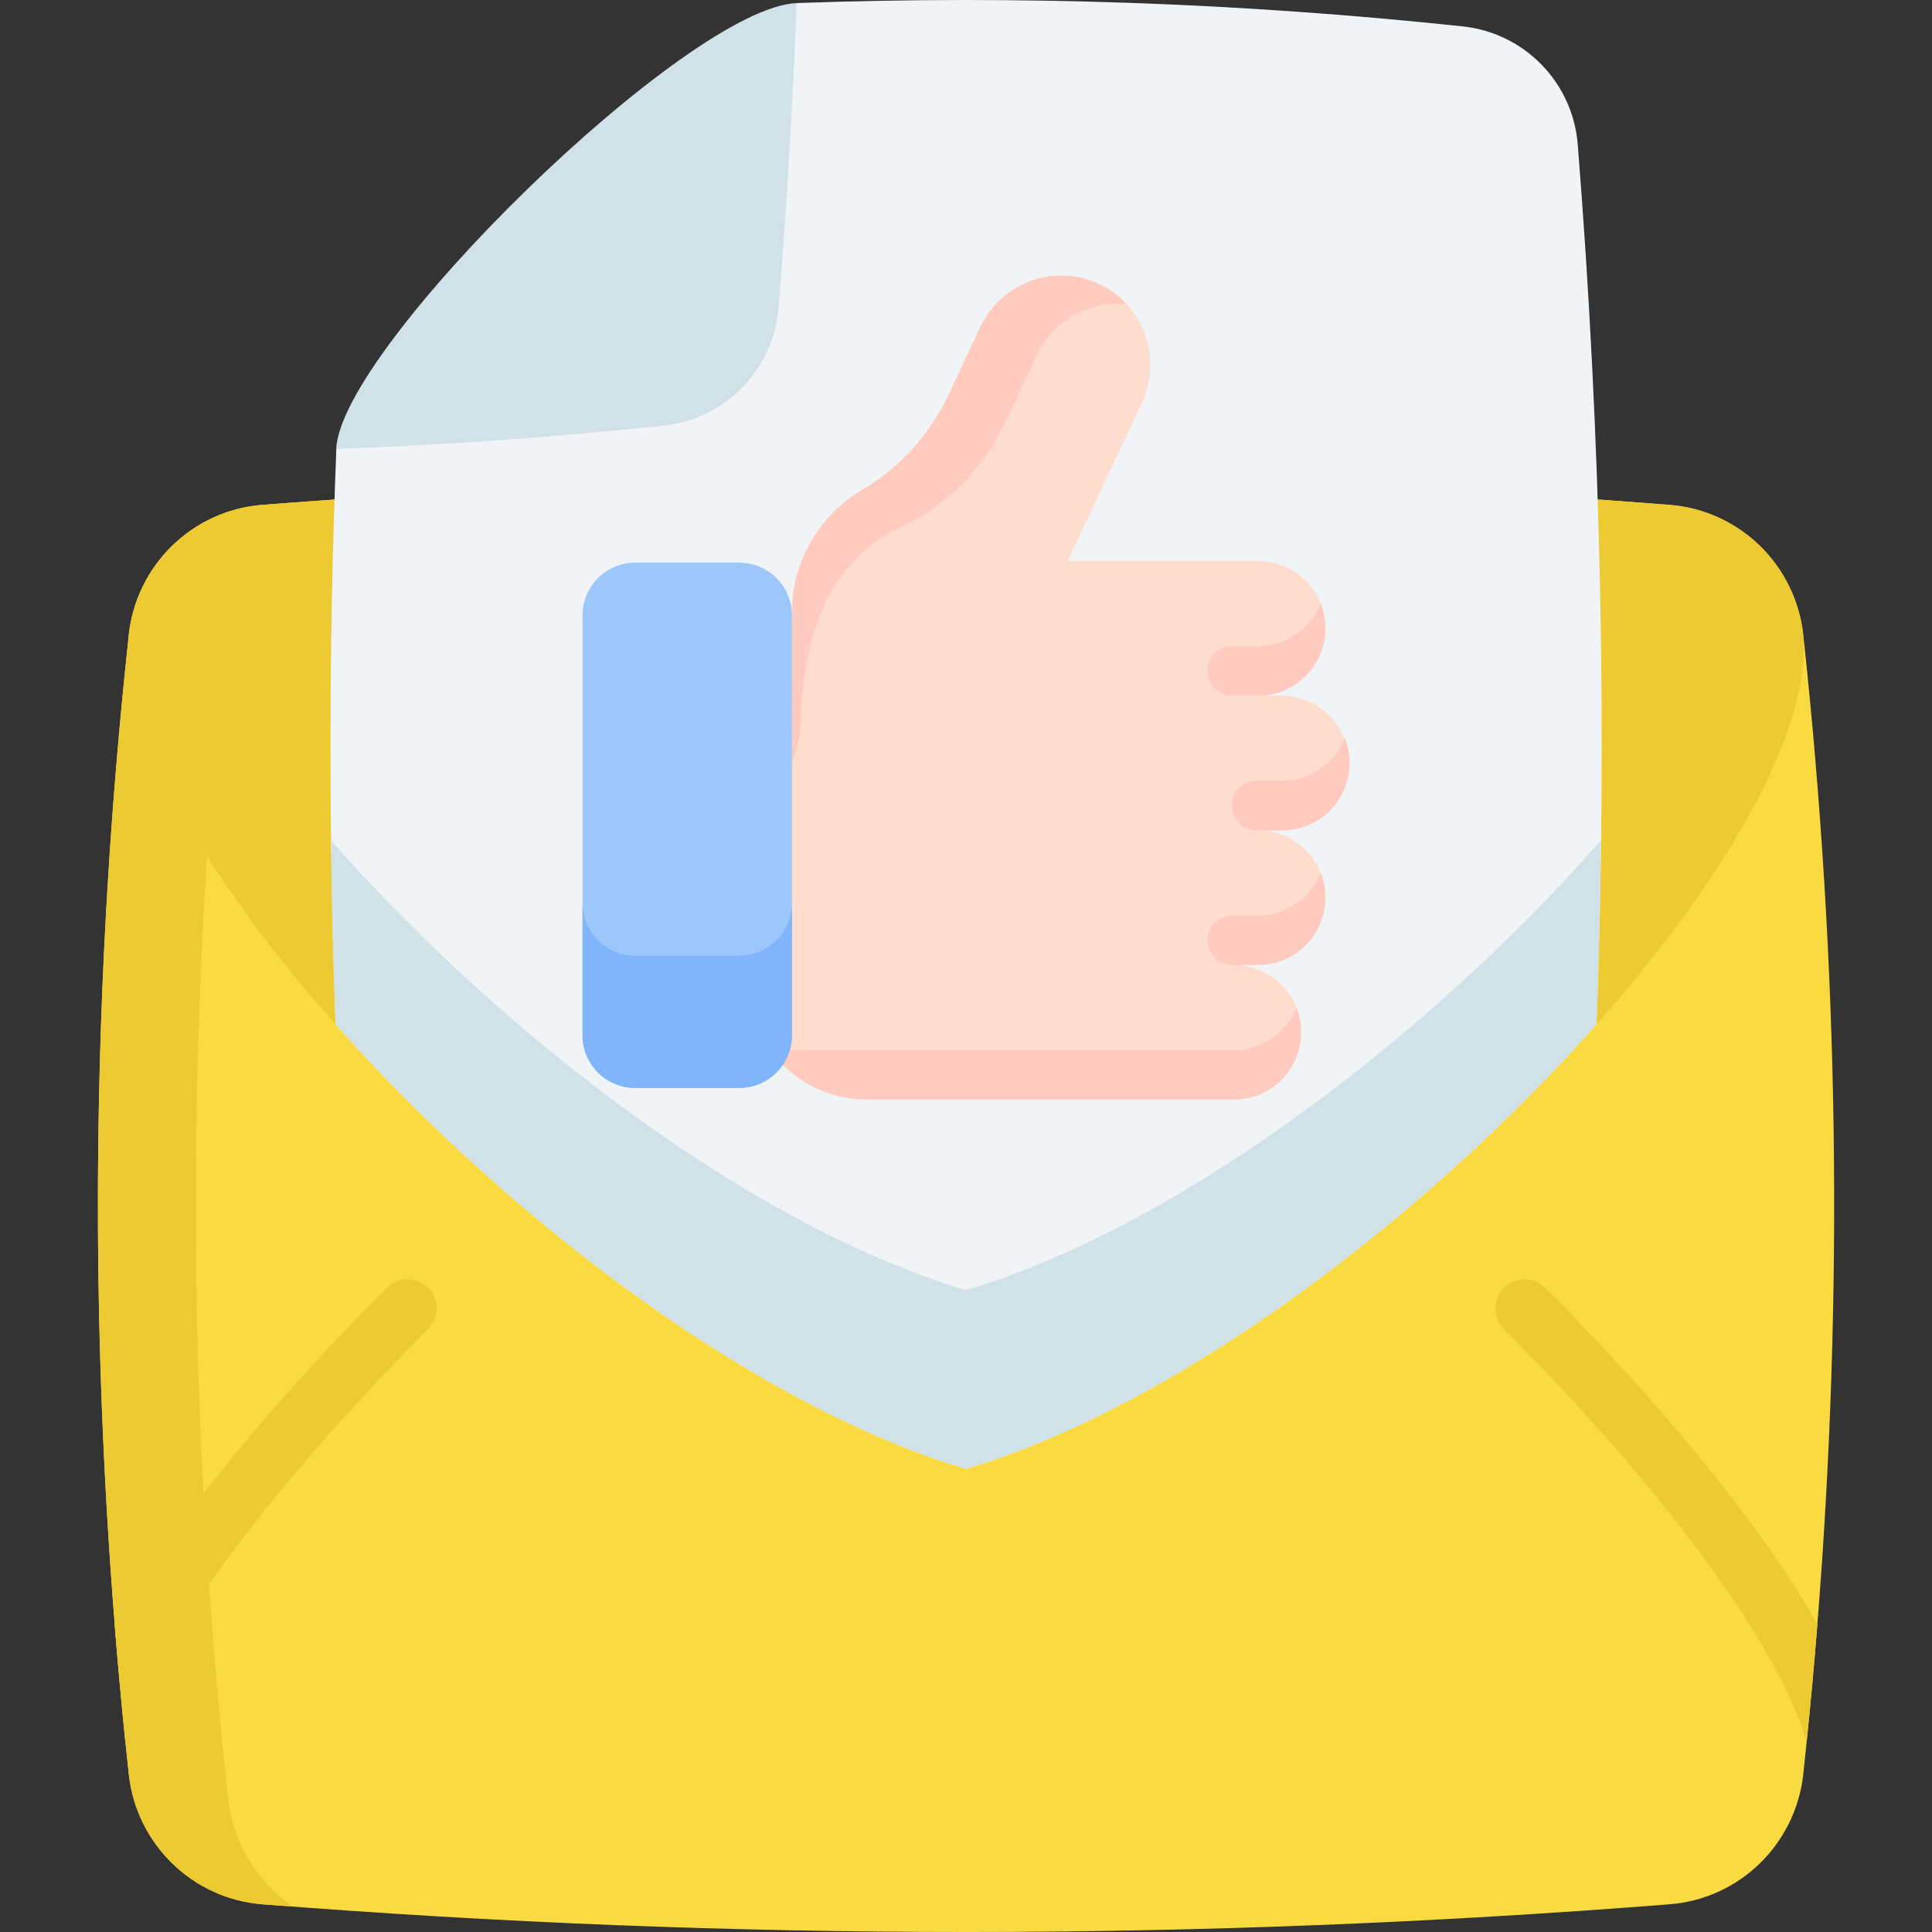 <svg width="80" height="80" viewBox="0 0 80 80" fill="none" xmlns="http://www.w3.org/2000/svg">
<rect x="0" y="0" width="80" height="80" fill="#333333" stroke="none"/>
<g clip-path="url(#clip0_309_4466)">
<path d="M75.255 67.246C75.126 68.876 74.978 70.504 74.81 72.13C74.765 72.574 74.719 73.019 74.67 73.463C74.356 76.355 72.039 78.623 69.14 78.852C49.745 80.383 30.259 80.383 10.864 78.852C7.965 78.623 5.647 76.355 5.333 73.463C5.285 73.019 5.238 72.576 5.193 72.132C5.026 70.505 4.878 68.877 4.749 67.248V67.246C3.657 53.595 3.854 39.947 5.333 26.295C5.647 23.403 7.965 21.135 10.864 20.906C30.259 19.375 49.745 19.375 69.14 20.906C72.039 21.135 74.357 23.403 74.671 26.295C76.15 39.947 76.346 53.597 75.255 67.246Z" fill="#F9DA41"/>
<path d="M12.129 78.947C11.706 78.917 11.285 78.885 10.864 78.852C7.964 78.623 5.646 76.355 5.333 73.463C3.629 57.741 3.629 42.017 5.333 26.295C5.646 23.403 7.964 21.136 10.864 20.906C11.285 20.873 11.706 20.841 12.129 20.811C11.382 21.326 10.755 21.997 10.291 22.777C9.828 23.557 9.537 24.427 9.44 25.33C7.666 41.696 7.666 58.062 9.44 74.428C9.537 75.33 9.828 76.201 10.291 76.981C10.755 77.761 11.382 78.432 12.129 78.947ZM75.254 67.246C75.125 68.876 74.977 70.504 74.809 72.13C73.662 68.169 69.039 61.804 62.273 55.031C61.803 54.559 61.803 53.794 62.275 53.324C62.387 53.212 62.52 53.123 62.667 53.063C62.813 53.002 62.971 52.971 63.129 52.971C63.288 52.971 63.445 53.002 63.591 53.063C63.738 53.124 63.871 53.214 63.983 53.326C66.677 56.024 70.513 60.143 73.475 64.436C74.152 65.419 74.746 66.356 75.254 67.246Z" fill="#EDC932"/>
<path d="M17.726 55.031C10.961 61.807 6.338 68.17 5.19 72.132C5.023 70.506 4.875 68.878 4.746 67.248V67.247C5.255 66.356 5.847 65.419 6.525 64.436C9.488 60.143 13.322 56.024 16.017 53.326C16.129 53.214 16.262 53.125 16.408 53.064C16.555 53.003 16.712 52.971 16.87 52.971C17.029 52.971 17.186 53.002 17.333 53.063C17.479 53.123 17.612 53.212 17.724 53.325C18.196 53.794 18.196 54.559 17.726 55.031ZM74.666 26.296V26.286C74.348 23.398 72.033 21.135 69.136 20.907C49.742 19.376 30.256 19.376 10.862 20.907C7.962 21.135 5.646 23.402 5.331 26.293L5.332 26.296C4.987 30.228 8.514 36.354 13.892 42.417C14.078 42.626 14.267 41.163 14.457 41.372C14.603 41.535 14.751 41.696 14.902 41.86C17.75 44.934 21.043 47.957 24.518 50.63C29.569 54.516 35.001 57.661 39.999 59.153C45.087 57.634 50.628 54.4 55.756 50.416C57.056 49.406 58.323 48.354 59.557 47.263C61.718 45.354 63.754 43.344 65.591 41.318C65.765 41.126 65.937 42.607 66.106 42.415C71.484 36.352 75.01 30.226 74.666 26.296Z" fill="#EDC932"/>
<path d="M66.11 42.415C65.94 42.608 65.768 42.8 65.595 42.99C63.759 45.016 61.723 47.027 59.561 48.936C58.328 50.026 57.061 51.078 55.761 52.089C50.633 56.072 45.091 59.306 40.003 60.825C35.006 59.333 29.573 56.188 24.523 52.303C21.047 49.629 17.754 46.607 14.907 43.532C14.567 43.163 14.23 42.791 13.896 42.417C13.603 34.477 13.613 26.528 13.927 18.589L32.995 0.127C42.186 -0.206 51.376 0.116 60.567 1.093C63.123 1.365 65.125 3.412 65.33 5.975C66.298 18.096 66.559 30.264 66.11 42.415Z" fill="#F1F4F6"/>
<path d="M66.295 34.797C66.264 37.337 66.202 39.877 66.108 42.415C65.938 42.608 65.766 42.8 65.593 42.99C63.756 45.016 61.72 47.027 59.559 48.936C58.326 50.026 57.058 51.078 55.759 52.089C50.63 56.072 45.089 59.306 40.001 60.825C35.003 59.333 29.571 56.188 24.52 52.303C21.045 49.629 17.752 46.607 14.905 43.532C14.565 43.163 14.228 42.791 13.894 42.417C13.8 39.877 13.738 37.339 13.707 34.799C14.1 35.247 14.499 35.685 14.905 36.127C17.752 39.201 21.045 42.224 24.52 44.897C29.571 48.783 35.003 51.928 40.001 53.42C45.089 51.901 50.63 48.667 55.759 44.683C57.058 43.672 58.326 42.621 59.559 41.53C61.721 39.621 63.757 37.611 65.593 35.584C65.83 35.324 66.064 35.062 66.295 34.797ZM13.924 18.589C18.442 18.427 22.959 18.104 27.479 17.623C30.034 17.352 32.037 15.304 32.241 12.742C32.577 8.543 32.827 4.337 32.992 0.128C28.474 0.29 14.089 14.384 13.924 18.589Z" fill="#D0E2E7"/>
<path d="M31.543 42.072C31.547 43.984 34.378 45.533 36.291 45.533H51.094C52.634 45.533 53.882 44.285 53.882 42.745C53.882 41.975 53.571 41.278 53.066 40.773C52.562 40.269 51.864 39.957 51.094 39.957H52.095C53.634 39.957 54.883 38.71 54.883 37.169C54.883 36.399 54.572 35.703 54.066 35.198C53.807 34.938 53.5 34.733 53.162 34.593C52.824 34.453 52.461 34.381 52.095 34.382H53.097C54.617 34.382 55.853 33.164 55.883 31.65C55.914 30.086 54.598 28.806 53.034 28.806H52.095C53.634 28.806 54.883 27.559 54.883 26.018C54.883 25.247 54.572 24.551 54.066 24.046C53.807 23.787 53.5 23.581 53.162 23.441C52.824 23.302 52.461 23.23 52.095 23.231H44.254L44.229 23.19L47.286 16.677C48.154 14.83 47.359 12.63 45.513 11.763C45.023 11.532 44.487 11.412 43.946 11.412C42.557 11.412 41.228 12.198 40.599 13.537L39.291 16.323C38.519 17.967 37.282 19.357 35.716 20.276C34.682 20.881 33.821 21.806 33.295 22.989C32.946 23.773 32.774 24.624 32.791 25.482L31.543 42.072Z" fill="#FFDDCE"/>
<path d="M46.654 12.598C46.528 12.585 46.402 12.578 46.276 12.578C44.888 12.578 43.558 13.364 42.929 14.703L41.622 17.489C40.85 19.133 39.612 20.523 38.046 21.442C37.013 22.047 33.293 22.989 33.156 30.034C33.145 30.584 32.946 31.093 32.801 31.599L32.789 25.482C32.773 24.624 32.945 23.773 33.293 22.989C33.819 21.806 34.681 20.881 35.714 20.276C37.281 19.357 38.517 17.967 39.29 16.323L40.597 13.537C41.226 12.198 42.556 11.412 43.944 11.412C44.47 11.412 45.004 11.524 45.511 11.763C45.943 11.964 46.331 12.248 46.654 12.598ZM53.88 42.745C53.88 44.285 52.632 45.533 51.093 45.533H35.903C35.118 45.533 34.345 45.347 33.646 44.99C32.947 44.633 32.343 44.115 31.883 43.479H51.093C52.27 43.479 53.276 42.75 53.685 41.718C53.686 41.719 53.686 41.721 53.688 41.722C53.688 41.722 53.687 41.722 53.688 41.722C53.815 42.048 53.881 42.395 53.88 42.745ZM54.685 36.142C54.815 36.469 54.881 36.817 54.881 37.169C54.881 38.71 53.633 39.957 52.094 39.957H51.025C50.753 39.957 50.492 39.849 50.299 39.657C50.107 39.464 49.999 39.203 49.999 38.931C49.999 38.658 50.107 38.397 50.299 38.205C50.492 38.012 50.753 37.904 51.025 37.904H52.094C53.27 37.904 54.276 37.174 54.685 36.142ZM55.686 30.567C55.816 30.893 55.882 31.242 55.882 31.593C55.882 33.134 54.635 34.382 53.095 34.382H52.027C51.754 34.382 51.493 34.273 51.301 34.081C51.108 33.889 51 33.627 51 33.355C51 33.083 51.108 32.822 51.301 32.629C51.493 32.437 51.754 32.328 52.027 32.328H53.095C54.272 32.328 55.278 31.599 55.686 30.567ZM54.686 24.991C54.816 25.318 54.882 25.666 54.882 26.018C54.882 27.558 53.634 28.806 52.095 28.806H51.026C50.754 28.806 50.493 28.698 50.3 28.505C50.108 28.313 50 28.052 50 27.779C50 27.507 50.108 27.246 50.3 27.053C50.493 26.861 50.754 26.753 51.026 26.753H52.095C53.272 26.753 54.277 26.023 54.686 24.991Z" fill="#FFCBBE"/>
<path d="M24.121 25.482V42.867C24.121 44.072 25.099 45.05 26.304 45.05H30.609C31.815 45.05 32.792 44.072 32.792 42.867V25.482C32.792 24.276 31.814 23.299 30.609 23.299H26.304C25.099 23.299 24.121 24.276 24.121 25.482Z" fill="#9DC6FB"/>
<path d="M24.121 37.391V42.867C24.121 44.073 25.099 45.05 26.305 45.05H30.609C31.815 45.05 32.792 44.073 32.792 42.867V37.391C32.792 38.597 31.815 39.575 30.609 39.575H26.305C25.099 39.575 24.121 38.597 24.121 37.391Z" fill="#80B4FB"/>
</g>
<defs>
<clipPath id="clip0_309_4466">
<rect width="80" height="80" fill="white"/>
</clipPath>
</defs>
</svg>
